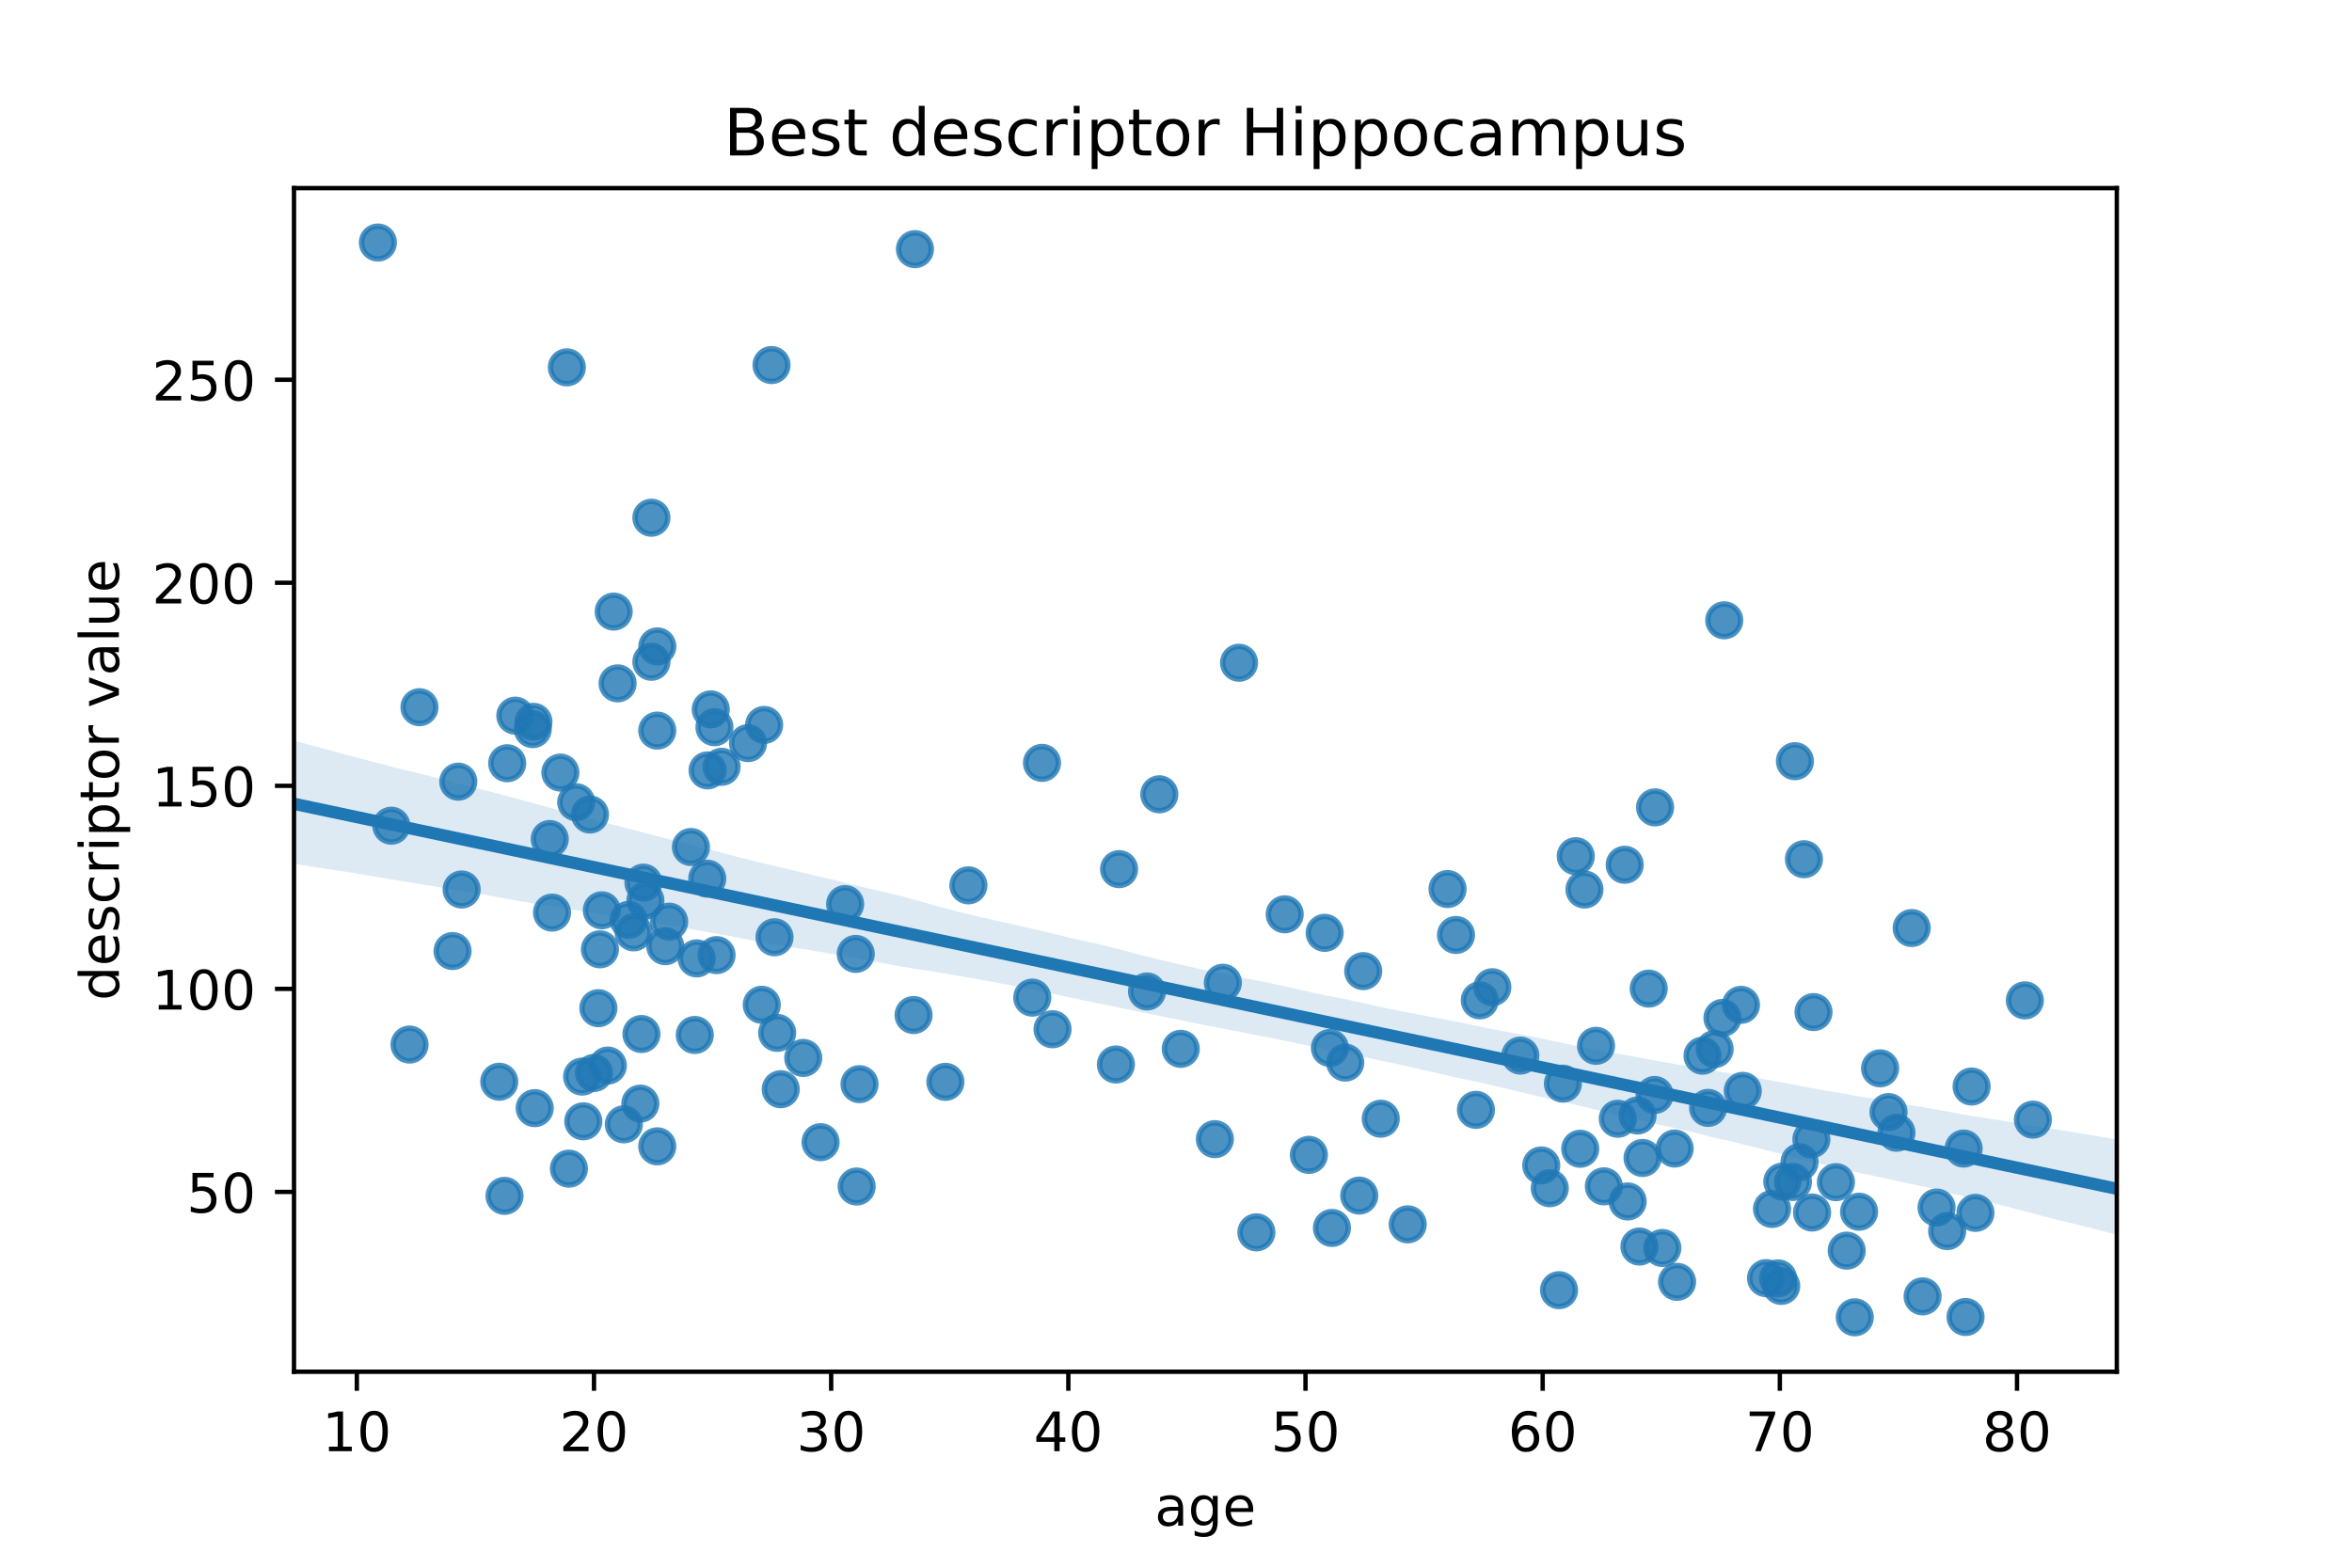 <?xml version="1.0" encoding="utf-8" standalone="no"?>
<!DOCTYPE svg PUBLIC "-//W3C//DTD SVG 1.1//EN"
  "http://www.w3.org/Graphics/SVG/1.1/DTD/svg11.dtd">
<!-- Created with matplotlib (http://matplotlib.org/) -->
<svg height="288pt" version="1.1" viewBox="0 0 432 288" width="432pt" xmlns="http://www.w3.org/2000/svg" xmlns:xlink="http://www.w3.org/1999/xlink">
 <defs>
  <style type="text/css">
*{stroke-linecap:butt;stroke-linejoin:round;}
  </style>
 </defs>
 <g id="figure_1">
  <g id="patch_1">
   <path d="M 0 288 
L 432 288 
L 432 0 
L 0 0 
z
" style="fill:#ffffff;"/>
  </g>
  <g id="axes_1">
   <g id="patch_2">
    <path d="M 54 252 
L 388.8 252 
L 388.8 34.56 
L 54 34.56 
z
" style="fill:#ffffff;"/>
   </g>
   <g id="PathCollection_1">
    <defs>
     <path d="M 0 3 
C 0.796 3 1.559 2.684 2.121 2.121 
C 2.684 1.559 3 0.796 3 0 
C 3 -0.796 2.684 -1.559 2.121 -2.121 
C 1.559 -2.684 0.796 -3 0 -3 
C -0.796 -3 -1.559 -2.684 -2.121 -2.121 
C -2.684 -1.559 -3 -0.796 -3 0 
C -3 0.796 -2.684 1.559 -2.121 2.121 
C -1.559 2.684 -0.796 3 0 3 
z
" id="medb9b5cbdd" style="stroke:#1f77b4;stroke-opacity:0.8;"/>
    </defs>
    <g clip-path="url(#p05c43689e9)">
     <use style="fill:#1f77b4;fill-opacity:0.8;stroke:#1f77b4;stroke-opacity:0.8;" x="97.981" xlink:href="#medb9b5cbdd" y="132.607"/>
     <use style="fill:#1f77b4;fill-opacity:0.8;stroke:#1f77b4;stroke-opacity:0.8;" x="83.122" xlink:href="#medb9b5cbdd" y="174.719"/>
     <use style="fill:#1f77b4;fill-opacity:0.8;stroke:#1f77b4;stroke-opacity:0.8;" x="77.045" xlink:href="#medb9b5cbdd" y="129.921"/>
     <use style="fill:#1f77b4;fill-opacity:0.8;stroke:#1f77b4;stroke-opacity:0.8;" x="93.159" xlink:href="#medb9b5cbdd" y="140.216"/>
     <use style="fill:#1f77b4;fill-opacity:0.8;stroke:#1f77b4;stroke-opacity:0.8;" x="84.172" xlink:href="#medb9b5cbdd" y="143.603"/>
     <use style="fill:#1f77b4;fill-opacity:0.8;stroke:#1f77b4;stroke-opacity:0.8;" x="100.974" xlink:href="#medb9b5cbdd" y="154.137"/>
     <use style="fill:#1f77b4;fill-opacity:0.8;stroke:#1f77b4;stroke-opacity:0.8;" x="71.879" xlink:href="#medb9b5cbdd" y="151.69"/>
     <use style="fill:#1f77b4;fill-opacity:0.8;stroke:#1f77b4;stroke-opacity:0.8;" x="92.666" xlink:href="#medb9b5cbdd" y="219.692"/>
     <use style="fill:#1f77b4;fill-opacity:0.8;stroke:#1f77b4;stroke-opacity:0.8;" x="84.791" xlink:href="#medb9b5cbdd" y="163.409"/>
     <use style="fill:#1f77b4;fill-opacity:0.8;stroke:#1f77b4;stroke-opacity:0.8;" x="94.649" xlink:href="#medb9b5cbdd" y="131.473"/>
     <use style="fill:#1f77b4;fill-opacity:0.8;stroke:#1f77b4;stroke-opacity:0.8;" x="75.22" xlink:href="#medb9b5cbdd" y="191.898"/>
     <use style="fill:#1f77b4;fill-opacity:0.8;stroke:#1f77b4;stroke-opacity:0.8;" x="91.699" xlink:href="#medb9b5cbdd" y="198.726"/>
     <use style="fill:#1f77b4;fill-opacity:0.8;stroke:#1f77b4;stroke-opacity:0.8;" x="69.409" xlink:href="#medb9b5cbdd" y="44.557"/>
     <use style="fill:#1f77b4;fill-opacity:0.8;stroke:#1f77b4;stroke-opacity:0.8;" x="340.672" xlink:href="#medb9b5cbdd" y="242.003"/>
     <use style="fill:#1f77b4;fill-opacity:0.8;stroke:#1f77b4;stroke-opacity:0.8;" x="327.163" xlink:href="#medb9b5cbdd" y="236.235"/>
     <use style="fill:#1f77b4;fill-opacity:0.8;stroke:#1f77b4;stroke-opacity:0.8;" x="298.413" xlink:href="#medb9b5cbdd" y="158.866"/>
     <use style="fill:#1f77b4;fill-opacity:0.8;stroke:#1f77b4;stroke-opacity:0.8;" x="326.588" xlink:href="#medb9b5cbdd" y="234.859"/>
     <use style="fill:#1f77b4;fill-opacity:0.8;stroke:#1f77b4;stroke-opacity:0.8;" x="316.696" xlink:href="#medb9b5cbdd" y="113.957"/>
     <use style="fill:#1f77b4;fill-opacity:0.8;stroke:#1f77b4;stroke-opacity:0.8;" x="286.355" xlink:href="#medb9b5cbdd" y="237.019"/>
     <use style="fill:#1f77b4;fill-opacity:0.8;stroke:#1f77b4;stroke-opacity:0.8;" x="301.693" xlink:href="#medb9b5cbdd" y="212.732"/>
     <use style="fill:#1f77b4;fill-opacity:0.8;stroke:#1f77b4;stroke-opacity:0.8;" x="303.915" xlink:href="#medb9b5cbdd" y="201.161"/>
     <use style="fill:#1f77b4;fill-opacity:0.8;stroke:#1f77b4;stroke-opacity:0.8;" x="313.733" xlink:href="#medb9b5cbdd" y="203.533"/>
     <use style="fill:#1f77b4;fill-opacity:0.8;stroke:#1f77b4;stroke-opacity:0.8;" x="327.364" xlink:href="#medb9b5cbdd" y="217.074"/>
     <use style="fill:#1f77b4;fill-opacity:0.8;stroke:#1f77b4;stroke-opacity:0.8;" x="302.826" xlink:href="#medb9b5cbdd" y="181.619"/>
     <use style="fill:#1f77b4;fill-opacity:0.8;stroke:#1f77b4;stroke-opacity:0.8;" x="351.127" xlink:href="#medb9b5cbdd" y="170.489"/>
     <use style="fill:#1f77b4;fill-opacity:0.8;stroke:#1f77b4;stroke-opacity:0.8;" x="331.337" xlink:href="#medb9b5cbdd" y="157.844"/>
     <use style="fill:#1f77b4;fill-opacity:0.8;stroke:#1f77b4;stroke-opacity:0.8;" x="224.606" xlink:href="#medb9b5cbdd" y="180.545"/>
     <use style="fill:#1f77b4;fill-opacity:0.8;stroke:#1f77b4;stroke-opacity:0.8;" x="122.193" xlink:href="#medb9b5cbdd" y="173.823"/>
     <use style="fill:#1f77b4;fill-opacity:0.8;stroke:#1f77b4;stroke-opacity:0.8;" x="107.133" xlink:href="#medb9b5cbdd" y="205.998"/>
     <use style="fill:#1f77b4;fill-opacity:0.8;stroke:#1f77b4;stroke-opacity:0.8;" x="243.307" xlink:href="#medb9b5cbdd" y="171.377"/>
     <use style="fill:#1f77b4;fill-opacity:0.8;stroke:#1f77b4;stroke-opacity:0.8;" x="265.876" xlink:href="#medb9b5cbdd" y="163.327"/>
     <use style="fill:#1f77b4;fill-opacity:0.8;stroke:#1f77b4;stroke-opacity:0.8;" x="283.088" xlink:href="#medb9b5cbdd" y="214.101"/>
     <use style="fill:#1f77b4;fill-opacity:0.8;stroke:#1f77b4;stroke-opacity:0.8;" x="109.904" xlink:href="#medb9b5cbdd" y="185.212"/>
     <use style="fill:#1f77b4;fill-opacity:0.8;stroke:#1f77b4;stroke-opacity:0.8;" x="104.493" xlink:href="#medb9b5cbdd" y="214.694"/>
     <use style="fill:#1f77b4;fill-opacity:0.8;stroke:#1f77b4;stroke-opacity:0.8;" x="150.717" xlink:href="#medb9b5cbdd" y="209.832"/>
     <use style="fill:#1f77b4;fill-opacity:0.8;stroke:#1f77b4;stroke-opacity:0.8;" x="130.548" xlink:href="#medb9b5cbdd" y="130.324"/>
     <use style="fill:#1f77b4;fill-opacity:0.8;stroke:#1f77b4;stroke-opacity:0.8;" x="127.96" xlink:href="#medb9b5cbdd" y="176.069"/>
     <use style="fill:#1f77b4;fill-opacity:0.8;stroke:#1f77b4;stroke-opacity:0.8;" x="210.679" xlink:href="#medb9b5cbdd" y="182.137"/>
     <use style="fill:#1f77b4;fill-opacity:0.8;stroke:#1f77b4;stroke-opacity:0.8;" x="212.936" xlink:href="#medb9b5cbdd" y="145.923"/>
     <use style="fill:#1f77b4;fill-opacity:0.8;stroke:#1f77b4;stroke-opacity:0.8;" x="189.6" xlink:href="#medb9b5cbdd" y="183.272"/>
     <use style="fill:#1f77b4;fill-opacity:0.8;stroke:#1f77b4;stroke-opacity:0.8;" x="114.582" xlink:href="#medb9b5cbdd" y="206.55"/>
     <use style="fill:#1f77b4;fill-opacity:0.8;stroke:#1f77b4;stroke-opacity:0.8;" x="223.138" xlink:href="#medb9b5cbdd" y="209.274"/>
     <use style="fill:#1f77b4;fill-opacity:0.8;stroke:#1f77b4;stroke-opacity:0.8;" x="167.797" xlink:href="#medb9b5cbdd" y="186.472"/>
     <use style="fill:#1f77b4;fill-opacity:0.8;stroke:#1f77b4;stroke-opacity:0.8;" x="143.403" xlink:href="#medb9b5cbdd" y="200.101"/>
     <use style="fill:#1f77b4;fill-opacity:0.8;stroke:#1f77b4;stroke-opacity:0.8;" x="129.964" xlink:href="#medb9b5cbdd" y="141.529"/>
     <use style="fill:#1f77b4;fill-opacity:0.8;stroke:#1f77b4;stroke-opacity:0.8;" x="157.87" xlink:href="#medb9b5cbdd" y="199.174"/>
     <use style="fill:#1f77b4;fill-opacity:0.8;stroke:#1f77b4;stroke-opacity:0.8;" x="205.548" xlink:href="#medb9b5cbdd" y="159.672"/>
     <use style="fill:#1f77b4;fill-opacity:0.8;stroke:#1f77b4;stroke-opacity:0.8;" x="115.454" xlink:href="#medb9b5cbdd" y="168.997"/>
     <use style="fill:#1f77b4;fill-opacity:0.8;stroke:#1f77b4;stroke-opacity:0.8;" x="113.437" xlink:href="#medb9b5cbdd" y="125.542"/>
     <use style="fill:#1f77b4;fill-opacity:0.8;stroke:#1f77b4;stroke-opacity:0.8;" x="204.96" xlink:href="#medb9b5cbdd" y="195.557"/>
     <use style="fill:#1f77b4;fill-opacity:0.8;stroke:#1f77b4;stroke-opacity:0.8;" x="141.708" xlink:href="#medb9b5cbdd" y="67.063"/>
     <use style="fill:#1f77b4;fill-opacity:0.8;stroke:#1f77b4;stroke-opacity:0.8;" x="177.869" xlink:href="#medb9b5cbdd" y="162.648"/>
     <use style="fill:#1f77b4;fill-opacity:0.8;stroke:#1f77b4;stroke-opacity:0.8;" x="147.532" xlink:href="#medb9b5cbdd" y="194.353"/>
     <use style="fill:#1f77b4;fill-opacity:0.8;stroke:#1f77b4;stroke-opacity:0.8;" x="173.643" xlink:href="#medb9b5cbdd" y="198.745"/>
     <use style="fill:#1f77b4;fill-opacity:0.8;stroke:#1f77b4;stroke-opacity:0.8;" x="142.257" xlink:href="#medb9b5cbdd" y="172.182"/>
     <use style="fill:#1f77b4;fill-opacity:0.8;stroke:#1f77b4;stroke-opacity:0.8;" x="157.177" xlink:href="#medb9b5cbdd" y="175.241"/>
     <use style="fill:#1f77b4;fill-opacity:0.8;stroke:#1f77b4;stroke-opacity:0.8;" x="137.387" xlink:href="#medb9b5cbdd" y="136.516"/>
     <use style="fill:#1f77b4;fill-opacity:0.8;stroke:#1f77b4;stroke-opacity:0.8;" x="129.903" xlink:href="#medb9b5cbdd" y="161.417"/>
     <use style="fill:#1f77b4;fill-opacity:0.8;stroke:#1f77b4;stroke-opacity:0.8;" x="139.918" xlink:href="#medb9b5cbdd" y="184.591"/>
     <use style="fill:#1f77b4;fill-opacity:0.8;stroke:#1f77b4;stroke-opacity:0.8;" x="140.349" xlink:href="#medb9b5cbdd" y="133.181"/>
     <use style="fill:#1f77b4;fill-opacity:0.8;stroke:#1f77b4;stroke-opacity:0.8;" x="131.227" xlink:href="#medb9b5cbdd" y="133.599"/>
     <use style="fill:#1f77b4;fill-opacity:0.8;stroke:#1f77b4;stroke-opacity:0.8;" x="101.392" xlink:href="#medb9b5cbdd" y="167.654"/>
     <use style="fill:#1f77b4;fill-opacity:0.8;stroke:#1f77b4;stroke-opacity:0.8;" x="216.874" xlink:href="#medb9b5cbdd" y="192.682"/>
     <use style="fill:#1f77b4;fill-opacity:0.8;stroke:#1f77b4;stroke-opacity:0.8;" x="157.343" xlink:href="#medb9b5cbdd" y="217.976"/>
     <use style="fill:#1f77b4;fill-opacity:0.8;stroke:#1f77b4;stroke-opacity:0.8;" x="168.05" xlink:href="#medb9b5cbdd" y="45.773"/>
     <use style="fill:#1f77b4;fill-opacity:0.8;stroke:#1f77b4;stroke-opacity:0.8;" x="104.114" xlink:href="#medb9b5cbdd" y="67.489"/>
     <use style="fill:#1f77b4;fill-opacity:0.8;stroke:#1f77b4;stroke-opacity:0.8;" x="193.324" xlink:href="#medb9b5cbdd" y="189.084"/>
     <use style="fill:#1f77b4;fill-opacity:0.8;stroke:#1f77b4;stroke-opacity:0.8;" x="227.577" xlink:href="#medb9b5cbdd" y="121.753"/>
     <use style="fill:#1f77b4;fill-opacity:0.8;stroke:#1f77b4;stroke-opacity:0.8;" x="191.39" xlink:href="#medb9b5cbdd" y="140.149"/>
     <use style="fill:#1f77b4;fill-opacity:0.8;stroke:#1f77b4;stroke-opacity:0.8;" x="332.831" xlink:href="#medb9b5cbdd" y="222.754"/>
     <use style="fill:#1f77b4;fill-opacity:0.8;stroke:#1f77b4;stroke-opacity:0.8;" x="247.08" xlink:href="#medb9b5cbdd" y="195.208"/>
     <use style="fill:#1f77b4;fill-opacity:0.8;stroke:#1f77b4;stroke-opacity:0.8;" x="253.61" xlink:href="#medb9b5cbdd" y="205.519"/>
     <use style="fill:#1f77b4;fill-opacity:0.8;stroke:#1f77b4;stroke-opacity:0.8;" x="271.797" xlink:href="#medb9b5cbdd" y="183.774"/>
     <use style="fill:#1f77b4;fill-opacity:0.8;stroke:#1f77b4;stroke-opacity:0.8;" x="274.101" xlink:href="#medb9b5cbdd" y="181.366"/>
     <use style="fill:#1f77b4;fill-opacity:0.8;stroke:#1f77b4;stroke-opacity:0.8;" x="279.246" xlink:href="#medb9b5cbdd" y="193.922"/>
     <use style="fill:#1f77b4;fill-opacity:0.8;stroke:#1f77b4;stroke-opacity:0.8;" x="235.967" xlink:href="#medb9b5cbdd" y="167.967"/>
     <use style="fill:#1f77b4;fill-opacity:0.8;stroke:#1f77b4;stroke-opacity:0.8;" x="240.406" xlink:href="#medb9b5cbdd" y="212.163"/>
     <use style="fill:#1f77b4;fill-opacity:0.8;stroke:#1f77b4;stroke-opacity:0.8;" x="230.766" xlink:href="#medb9b5cbdd" y="226.393"/>
     <use style="fill:#1f77b4;fill-opacity:0.8;stroke:#1f77b4;stroke-opacity:0.8;" x="258.562" xlink:href="#medb9b5cbdd" y="224.925"/>
     <use style="fill:#1f77b4;fill-opacity:0.8;stroke:#1f77b4;stroke-opacity:0.8;" x="267.427" xlink:href="#medb9b5cbdd" y="171.764"/>
     <use style="fill:#1f77b4;fill-opacity:0.8;stroke:#1f77b4;stroke-opacity:0.8;" x="250.386" xlink:href="#medb9b5cbdd" y="178.404"/>
     <use style="fill:#1f77b4;fill-opacity:0.8;stroke:#1f77b4;stroke-opacity:0.8;" x="271.091" xlink:href="#medb9b5cbdd" y="203.892"/>
     <use style="fill:#1f77b4;fill-opacity:0.8;stroke:#1f77b4;stroke-opacity:0.8;" x="244.274" xlink:href="#medb9b5cbdd" y="192.525"/>
     <use style="fill:#1f77b4;fill-opacity:0.8;stroke:#1f77b4;stroke-opacity:0.8;" x="249.658" xlink:href="#medb9b5cbdd" y="219.639"/>
     <use style="fill:#1f77b4;fill-opacity:0.8;stroke:#1f77b4;stroke-opacity:0.8;" x="244.645" xlink:href="#medb9b5cbdd" y="225.587"/>
     <use style="fill:#1f77b4;fill-opacity:0.8;stroke:#1f77b4;stroke-opacity:0.8;" x="339.191" xlink:href="#medb9b5cbdd" y="229.758"/>
     <use style="fill:#1f77b4;fill-opacity:0.8;stroke:#1f77b4;stroke-opacity:0.8;" x="329.681" xlink:href="#medb9b5cbdd" y="139.836"/>
     <use style="fill:#1f77b4;fill-opacity:0.8;stroke:#1f77b4;stroke-opacity:0.8;" x="132.53" xlink:href="#medb9b5cbdd" y="140.873"/>
     <use style="fill:#1f77b4;fill-opacity:0.8;stroke:#1f77b4;stroke-opacity:0.8;" x="117.61" xlink:href="#medb9b5cbdd" y="202.748"/>
     <use style="fill:#1f77b4;fill-opacity:0.8;stroke:#1f77b4;stroke-opacity:0.8;" x="126.91" xlink:href="#medb9b5cbdd" y="155.606"/>
     <use style="fill:#1f77b4;fill-opacity:0.8;stroke:#1f77b4;stroke-opacity:0.8;" x="142.745" xlink:href="#medb9b5cbdd" y="189.75"/>
     <use style="fill:#1f77b4;fill-opacity:0.8;stroke:#1f77b4;stroke-opacity:0.8;" x="155.23" xlink:href="#medb9b5cbdd" y="166.087"/>
     <use style="fill:#1f77b4;fill-opacity:0.8;stroke:#1f77b4;stroke-opacity:0.8;" x="291.025" xlink:href="#medb9b5cbdd" y="163.409"/>
     <use style="fill:#1f77b4;fill-opacity:0.8;stroke:#1f77b4;stroke-opacity:0.8;" x="353.131" xlink:href="#medb9b5cbdd" y="238.159"/>
     <use style="fill:#1f77b4;fill-opacity:0.8;stroke:#1f77b4;stroke-opacity:0.8;" x="362.836" xlink:href="#medb9b5cbdd" y="222.817"/>
     <use style="fill:#1f77b4;fill-opacity:0.8;stroke:#1f77b4;stroke-opacity:0.8;" x="307.587" xlink:href="#medb9b5cbdd" y="210.997"/>
     <use style="fill:#1f77b4;fill-opacity:0.8;stroke:#1f77b4;stroke-opacity:0.8;" x="287.061" xlink:href="#medb9b5cbdd" y="199.074"/>
     <use style="fill:#1f77b4;fill-opacity:0.8;stroke:#1f77b4;stroke-opacity:0.8;" x="305.322" xlink:href="#medb9b5cbdd" y="229.269"/>
     <use style="fill:#1f77b4;fill-opacity:0.8;stroke:#1f77b4;stroke-opacity:0.8;" x="329.32" xlink:href="#medb9b5cbdd" y="217.14"/>
     <use style="fill:#1f77b4;fill-opacity:0.8;stroke:#1f77b4;stroke-opacity:0.8;" x="341.46" xlink:href="#medb9b5cbdd" y="222.607"/>
     <use style="fill:#1f77b4;fill-opacity:0.8;stroke:#1f77b4;stroke-opacity:0.8;" x="284.652" xlink:href="#medb9b5cbdd" y="218.292"/>
     <use style="fill:#1f77b4;fill-opacity:0.8;stroke:#1f77b4;stroke-opacity:0.8;" x="320.098" xlink:href="#medb9b5cbdd" y="200.403"/>
     <use style="fill:#1f77b4;fill-opacity:0.8;stroke:#1f77b4;stroke-opacity:0.8;" x="357.644" xlink:href="#medb9b5cbdd" y="226.164"/>
     <use style="fill:#1f77b4;fill-opacity:0.8;stroke:#1f77b4;stroke-opacity:0.8;" x="337.209" xlink:href="#medb9b5cbdd" y="217.175"/>
     <use style="fill:#1f77b4;fill-opacity:0.8;stroke:#1f77b4;stroke-opacity:0.8;" x="289.426" xlink:href="#medb9b5cbdd" y="157.292"/>
     <use style="fill:#1f77b4;fill-opacity:0.8;stroke:#1f77b4;stroke-opacity:0.8;" x="319.775" xlink:href="#medb9b5cbdd" y="184.603"/>
     <use style="fill:#1f77b4;fill-opacity:0.8;stroke:#1f77b4;stroke-opacity:0.8;" x="362.13" xlink:href="#medb9b5cbdd" y="199.604"/>
     <use style="fill:#1f77b4;fill-opacity:0.8;stroke:#1f77b4;stroke-opacity:0.8;" x="312.71" xlink:href="#medb9b5cbdd" y="193.94"/>
     <use style="fill:#1f77b4;fill-opacity:0.8;stroke:#1f77b4;stroke-opacity:0.8;" x="303.997" xlink:href="#medb9b5cbdd" y="148.325"/>
     <use style="fill:#1f77b4;fill-opacity:0.8;stroke:#1f77b4;stroke-opacity:0.8;" x="355.696" xlink:href="#medb9b5cbdd" y="221.836"/>
     <use style="fill:#1f77b4;fill-opacity:0.8;stroke:#1f77b4;stroke-opacity:0.8;" x="345.324" xlink:href="#medb9b5cbdd" y="196.265"/>
     <use style="fill:#1f77b4;fill-opacity:0.8;stroke:#1f77b4;stroke-opacity:0.8;" x="294.588" xlink:href="#medb9b5cbdd" y="217.944"/>
     <use style="fill:#1f77b4;fill-opacity:0.8;stroke:#1f77b4;stroke-opacity:0.8;" x="332.704" xlink:href="#medb9b5cbdd" y="209.303"/>
     <use style="fill:#1f77b4;fill-opacity:0.8;stroke:#1f77b4;stroke-opacity:0.8;" x="301.122" xlink:href="#medb9b5cbdd" y="229.001"/>
     <use style="fill:#1f77b4;fill-opacity:0.8;stroke:#1f77b4;stroke-opacity:0.8;" x="325.473" xlink:href="#medb9b5cbdd" y="222.098"/>
     <use style="fill:#1f77b4;fill-opacity:0.8;stroke:#1f77b4;stroke-opacity:0.8;" x="360.671" xlink:href="#medb9b5cbdd" y="211.005"/>
     <use style="fill:#1f77b4;fill-opacity:0.8;stroke:#1f77b4;stroke-opacity:0.8;" x="373.391" xlink:href="#medb9b5cbdd" y="205.69"/>
     <use style="fill:#1f77b4;fill-opacity:0.8;stroke:#1f77b4;stroke-opacity:0.8;" x="361.02" xlink:href="#medb9b5cbdd" y="241.946"/>
     <use style="fill:#1f77b4;fill-opacity:0.8;stroke:#1f77b4;stroke-opacity:0.8;" x="330.526" xlink:href="#medb9b5cbdd" y="213.499"/>
     <use style="fill:#1f77b4;fill-opacity:0.8;stroke:#1f77b4;stroke-opacity:0.8;" x="371.91" xlink:href="#medb9b5cbdd" y="183.781"/>
     <use style="fill:#1f77b4;fill-opacity:0.8;stroke:#1f77b4;stroke-opacity:0.8;" x="316.369" xlink:href="#medb9b5cbdd" y="187.003"/>
     <use style="fill:#1f77b4;fill-opacity:0.8;stroke:#1f77b4;stroke-opacity:0.8;" x="314.931" xlink:href="#medb9b5cbdd" y="192.72"/>
     <use style="fill:#1f77b4;fill-opacity:0.8;stroke:#1f77b4;stroke-opacity:0.8;" x="333.097" xlink:href="#medb9b5cbdd" y="185.927"/>
     <use style="fill:#1f77b4;fill-opacity:0.8;stroke:#1f77b4;stroke-opacity:0.8;" x="300.774" xlink:href="#medb9b5cbdd" y="204.926"/>
     <use style="fill:#1f77b4;fill-opacity:0.8;stroke:#1f77b4;stroke-opacity:0.8;" x="293.15" xlink:href="#medb9b5cbdd" y="192.128"/>
     <use style="fill:#1f77b4;fill-opacity:0.8;stroke:#1f77b4;stroke-opacity:0.8;" x="290.245" xlink:href="#medb9b5cbdd" y="211.041"/>
     <use style="fill:#1f77b4;fill-opacity:0.8;stroke:#1f77b4;stroke-opacity:0.8;" x="298.957" xlink:href="#medb9b5cbdd" y="220.721"/>
     <use style="fill:#1f77b4;fill-opacity:0.8;stroke:#1f77b4;stroke-opacity:0.8;" x="308.035" xlink:href="#medb9b5cbdd" y="235.486"/>
     <use style="fill:#1f77b4;fill-opacity:0.8;stroke:#1f77b4;stroke-opacity:0.8;" x="297.145" xlink:href="#medb9b5cbdd" y="205.525"/>
     <use style="fill:#1f77b4;fill-opacity:0.8;stroke:#1f77b4;stroke-opacity:0.8;" x="346.875" xlink:href="#medb9b5cbdd" y="204.302"/>
     <use style="fill:#1f77b4;fill-opacity:0.8;stroke:#1f77b4;stroke-opacity:0.8;" x="324.371" xlink:href="#medb9b5cbdd" y="234.806"/>
     <use style="fill:#1f77b4;fill-opacity:0.8;stroke:#1f77b4;stroke-opacity:0.8;" x="348.33" xlink:href="#medb9b5cbdd" y="208.097"/>
     <use style="fill:#1f77b4;fill-opacity:0.8;stroke:#1f77b4;stroke-opacity:0.8;" x="127.616" xlink:href="#medb9b5cbdd" y="190.134"/>
     <use style="fill:#1f77b4;fill-opacity:0.8;stroke:#1f77b4;stroke-opacity:0.8;" x="102.93" xlink:href="#medb9b5cbdd" y="141.932"/>
     <use style="fill:#1f77b4;fill-opacity:0.8;stroke:#1f77b4;stroke-opacity:0.8;" x="111.642" xlink:href="#medb9b5cbdd" y="195.753"/>
     <use style="fill:#1f77b4;fill-opacity:0.8;stroke:#1f77b4;stroke-opacity:0.8;" x="120.72" xlink:href="#medb9b5cbdd" y="210.592"/>
     <use style="fill:#1f77b4;fill-opacity:0.8;stroke:#1f77b4;stroke-opacity:0.8;" x="120.72" xlink:href="#medb9b5cbdd" y="134.218"/>
     <use style="fill:#1f77b4;fill-opacity:0.8;stroke:#1f77b4;stroke-opacity:0.8;" x="106.924" xlink:href="#medb9b5cbdd" y="197.78"/>
     <use style="fill:#1f77b4;fill-opacity:0.8;stroke:#1f77b4;stroke-opacity:0.8;" x="118.176" xlink:href="#medb9b5cbdd" y="162.149"/>
     <use style="fill:#1f77b4;fill-opacity:0.8;stroke:#1f77b4;stroke-opacity:0.8;" x="109.102" xlink:href="#medb9b5cbdd" y="197.107"/>
     <use style="fill:#1f77b4;fill-opacity:0.8;stroke:#1f77b4;stroke-opacity:0.8;" x="118.542" xlink:href="#medb9b5cbdd" y="165.453"/>
     <use style="fill:#1f77b4;fill-opacity:0.8;stroke:#1f77b4;stroke-opacity:0.8;" x="97.85" xlink:href="#medb9b5cbdd" y="133.95"/>
     <use style="fill:#1f77b4;fill-opacity:0.8;stroke:#1f77b4;stroke-opacity:0.8;" x="98.212" xlink:href="#medb9b5cbdd" y="203.577"/>
     <use style="fill:#1f77b4;fill-opacity:0.8;stroke:#1f77b4;stroke-opacity:0.8;" x="110.191" xlink:href="#medb9b5cbdd" y="174.398"/>
     <use style="fill:#1f77b4;fill-opacity:0.8;stroke:#1f77b4;stroke-opacity:0.8;" x="105.835" xlink:href="#medb9b5cbdd" y="147.378"/>
     <use style="fill:#1f77b4;fill-opacity:0.8;stroke:#1f77b4;stroke-opacity:0.8;" x="108.362" xlink:href="#medb9b5cbdd" y="149.631"/>
     <use style="fill:#1f77b4;fill-opacity:0.8;stroke:#1f77b4;stroke-opacity:0.8;" x="116.377" xlink:href="#medb9b5cbdd" y="171.287"/>
     <use style="fill:#1f77b4;fill-opacity:0.8;stroke:#1f77b4;stroke-opacity:0.8;" x="131.611" xlink:href="#medb9b5cbdd" y="175.465"/>
     <use style="fill:#1f77b4;fill-opacity:0.8;stroke:#1f77b4;stroke-opacity:0.8;" x="120.733" xlink:href="#medb9b5cbdd" y="118.754"/>
     <use style="fill:#1f77b4;fill-opacity:0.8;stroke:#1f77b4;stroke-opacity:0.8;" x="119.644" xlink:href="#medb9b5cbdd" y="95.113"/>
     <use style="fill:#1f77b4;fill-opacity:0.8;stroke:#1f77b4;stroke-opacity:0.8;" x="117.815" xlink:href="#medb9b5cbdd" y="189.961"/>
     <use style="fill:#1f77b4;fill-opacity:0.8;stroke:#1f77b4;stroke-opacity:0.8;" x="119.644" xlink:href="#medb9b5cbdd" y="121.574"/>
     <use style="fill:#1f77b4;fill-opacity:0.8;stroke:#1f77b4;stroke-opacity:0.8;" x="122.911" xlink:href="#medb9b5cbdd" y="169.318"/>
     <use style="fill:#1f77b4;fill-opacity:0.8;stroke:#1f77b4;stroke-opacity:0.8;" x="112.718" xlink:href="#medb9b5cbdd" y="112.353"/>
     <use style="fill:#1f77b4;fill-opacity:0.8;stroke:#1f77b4;stroke-opacity:0.8;" x="110.54" xlink:href="#medb9b5cbdd" y="167.236"/>
    </g>
   </g>
   <g id="PolyCollection_1">
    <path clip-path="url(#p05c43689e9)" d="M 54 136.078 
L 54 158.666 
L 57.382 159.212 
L 60.764 159.739 
L 64.145 160.248 
L 67.527 160.818 
L 70.909 161.397 
L 74.291 161.947 
L 77.673 162.494 
L 81.055 163.065 
L 84.436 163.616 
L 87.818 164.191 
L 91.2 164.767 
L 94.582 165.382 
L 97.964 165.981 
L 101.345 166.518 
L 104.727 167.056 
L 108.109 167.596 
L 111.491 168.135 
L 114.873 168.674 
L 118.255 169.211 
L 121.636 169.758 
L 125.018 170.358 
L 128.4 170.961 
L 131.782 171.565 
L 135.164 172.168 
L 138.545 172.842 
L 141.927 173.433 
L 145.309 173.974 
L 148.691 174.548 
L 152.073 175.109 
L 155.455 175.668 
L 158.836 176.305 
L 162.218 176.955 
L 165.6 177.574 
L 168.982 178.123 
L 172.364 178.638 
L 175.745 179.235 
L 179.127 179.799 
L 182.509 180.407 
L 185.891 181.078 
L 189.273 181.77 
L 192.655 182.426 
L 196.036 183.136 
L 199.418 183.852 
L 202.8 184.547 
L 206.182 185.241 
L 209.564 185.935 
L 212.945 186.63 
L 216.327 187.324 
L 219.709 188.018 
L 223.091 188.669 
L 226.473 189.323 
L 229.855 189.975 
L 233.236 190.645 
L 236.618 191.319 
L 240 192.04 
L 243.382 192.737 
L 246.764 193.374 
L 250.145 194.084 
L 253.527 194.832 
L 256.909 195.531 
L 260.291 196.306 
L 263.673 197.074 
L 267.055 197.868 
L 270.436 198.56 
L 273.818 199.327 
L 277.2 200.11 
L 280.582 200.941 
L 283.964 201.724 
L 287.345 202.474 
L 290.727 203.278 
L 294.109 204.123 
L 297.491 204.924 
L 300.873 205.705 
L 304.255 206.523 
L 307.636 207.263 
L 311.018 208.015 
L 314.4 208.89 
L 317.782 209.64 
L 321.164 210.485 
L 324.545 211.341 
L 327.927 212.198 
L 331.309 213.052 
L 334.691 213.865 
L 338.073 214.677 
L 341.455 215.444 
L 344.836 216.172 
L 348.218 216.899 
L 351.6 217.626 
L 354.982 218.357 
L 358.364 219.232 
L 361.745 220.053 
L 365.127 220.809 
L 368.509 221.633 
L 371.891 222.529 
L 375.273 223.421 
L 378.655 224.271 
L 382.036 225.087 
L 385.418 225.954 
L 388.8 226.835 
L 388.8 209.332 
L 388.8 209.332 
L 385.418 208.754 
L 382.036 208.175 
L 378.655 207.621 
L 375.273 207.143 
L 371.891 206.533 
L 368.509 205.987 
L 365.127 205.465 
L 361.745 204.93 
L 358.364 204.319 
L 354.982 203.709 
L 351.6 203.137 
L 348.218 202.577 
L 344.836 201.932 
L 341.455 201.426 
L 338.073 200.798 
L 334.691 200.254 
L 331.309 199.63 
L 327.927 198.976 
L 324.545 198.353 
L 321.164 197.778 
L 317.782 197.203 
L 314.4 196.629 
L 311.018 196.053 
L 307.636 195.478 
L 304.255 194.862 
L 300.873 194.238 
L 297.491 193.655 
L 294.109 193.076 
L 290.727 192.373 
L 287.345 191.67 
L 283.964 190.969 
L 280.582 190.267 
L 277.2 189.645 
L 273.818 189.032 
L 270.436 188.286 
L 267.055 187.615 
L 263.673 186.968 
L 260.291 186.325 
L 256.909 185.67 
L 253.527 184.991 
L 250.145 184.223 
L 246.764 183.491 
L 243.382 182.835 
L 240 182.121 
L 236.618 181.337 
L 233.236 180.6 
L 229.855 179.944 
L 226.473 179.265 
L 223.091 178.583 
L 219.709 177.866 
L 216.327 177.076 
L 212.945 176.286 
L 209.564 175.457 
L 206.182 174.548 
L 202.8 173.674 
L 199.418 172.925 
L 196.036 172.177 
L 192.655 171.321 
L 189.273 170.542 
L 185.891 169.78 
L 182.509 169.022 
L 179.127 168.259 
L 175.745 167.423 
L 172.364 166.519 
L 168.982 165.578 
L 165.6 164.637 
L 162.218 163.836 
L 158.836 163.048 
L 155.455 162.219 
L 152.073 161.393 
L 148.691 160.612 
L 145.309 159.81 
L 141.927 159.008 
L 138.545 158.207 
L 135.164 157.342 
L 131.782 156.447 
L 128.4 155.589 
L 125.018 154.713 
L 121.636 153.84 
L 118.255 152.967 
L 114.873 152.093 
L 111.491 151.21 
L 108.109 150.311 
L 104.727 149.396 
L 101.345 148.476 
L 97.964 147.557 
L 94.582 146.638 
L 91.2 145.725 
L 87.818 144.892 
L 84.436 144.025 
L 81.055 143.129 
L 77.673 142.256 
L 74.291 141.452 
L 70.909 140.58 
L 67.527 139.694 
L 64.145 138.805 
L 60.764 137.896 
L 57.382 136.987 
L 54 136.078 
z
" style="fill:#1f77b4;fill-opacity:0.15;"/>
   </g>
   <g id="matplotlib.axis_1">
    <g id="xtick_1">
     <g id="line2d_1">
      <defs>
       <path d="M 0 0 
L 0 3.5 
" id="m72550a6e20" style="stroke:#000000;stroke-width:0.8;"/>
      </defs>
      <g>
       <use style="stroke:#000000;stroke-width:0.8;" x="65.541" xlink:href="#m72550a6e20" y="252"/>
      </g>
     </g>
     <g id="text_1">
      <!-- 10 -->
      <defs>
       <path d="M 12.406 8.297 
L 28.516 8.297 
L 28.516 63.922 
L 10.984 60.406 
L 10.984 69.391 
L 28.422 72.906 
L 38.281 72.906 
L 38.281 8.297 
L 54.391 8.297 
L 54.391 0 
L 12.406 0 
z
" id="DejaVuSans-31"/>
       <path d="M 31.781 66.406 
Q 24.172 66.406 20.328 58.906 
Q 16.5 51.422 16.5 36.375 
Q 16.5 21.391 20.328 13.891 
Q 24.172 6.391 31.781 6.391 
Q 39.453 6.391 43.281 13.891 
Q 47.125 21.391 47.125 36.375 
Q 47.125 51.422 43.281 58.906 
Q 39.453 66.406 31.781 66.406 
z
M 31.781 74.219 
Q 44.047 74.219 50.516 64.516 
Q 56.984 54.828 56.984 36.375 
Q 56.984 17.969 50.516 8.266 
Q 44.047 -1.422 31.781 -1.422 
Q 19.531 -1.422 13.062 8.266 
Q 6.594 17.969 6.594 36.375 
Q 6.594 54.828 13.062 64.516 
Q 19.531 74.219 31.781 74.219 
z
" id="DejaVuSans-30"/>
      </defs>
      <g transform="translate(59.178 266.598)scale(0.1 -0.1)">
       <use xlink:href="#DejaVuSans-31"/>
       <use x="63.623" xlink:href="#DejaVuSans-30"/>
      </g>
     </g>
    </g>
    <g id="xtick_2">
     <g id="line2d_2">
      <g>
       <use style="stroke:#000000;stroke-width:0.8;" x="109.102" xlink:href="#m72550a6e20" y="252"/>
      </g>
     </g>
     <g id="text_2">
      <!-- 20 -->
      <defs>
       <path d="M 19.188 8.297 
L 53.609 8.297 
L 53.609 0 
L 7.328 0 
L 7.328 8.297 
Q 12.938 14.109 22.625 23.891 
Q 32.328 33.688 34.812 36.531 
Q 39.547 41.844 41.422 45.531 
Q 43.312 49.219 43.312 52.781 
Q 43.312 58.594 39.234 62.25 
Q 35.156 65.922 28.609 65.922 
Q 23.969 65.922 18.812 64.312 
Q 13.672 62.703 7.812 59.422 
L 7.812 69.391 
Q 13.766 71.781 18.938 73 
Q 24.125 74.219 28.422 74.219 
Q 39.75 74.219 46.484 68.547 
Q 53.219 62.891 53.219 53.422 
Q 53.219 48.922 51.531 44.891 
Q 49.859 40.875 45.406 35.406 
Q 44.188 33.984 37.641 27.219 
Q 31.109 20.453 19.188 8.297 
z
" id="DejaVuSans-32"/>
      </defs>
      <g transform="translate(102.74 266.598)scale(0.1 -0.1)">
       <use xlink:href="#DejaVuSans-32"/>
       <use x="63.623" xlink:href="#DejaVuSans-30"/>
      </g>
     </g>
    </g>
    <g id="xtick_3">
     <g id="line2d_3">
      <g>
       <use style="stroke:#000000;stroke-width:0.8;" x="152.664" xlink:href="#m72550a6e20" y="252"/>
      </g>
     </g>
     <g id="text_3">
      <!-- 30 -->
      <defs>
       <path d="M 40.578 39.312 
Q 47.656 37.797 51.625 33 
Q 55.609 28.219 55.609 21.188 
Q 55.609 10.406 48.188 4.484 
Q 40.766 -1.422 27.094 -1.422 
Q 22.516 -1.422 17.656 -0.516 
Q 12.797 0.391 7.625 2.203 
L 7.625 11.719 
Q 11.719 9.328 16.594 8.109 
Q 21.484 6.891 26.812 6.891 
Q 36.078 6.891 40.938 10.547 
Q 45.797 14.203 45.797 21.188 
Q 45.797 27.641 41.281 31.266 
Q 36.766 34.906 28.719 34.906 
L 20.219 34.906 
L 20.219 43.016 
L 29.109 43.016 
Q 36.375 43.016 40.234 45.922 
Q 44.094 48.828 44.094 54.297 
Q 44.094 59.906 40.109 62.906 
Q 36.141 65.922 28.719 65.922 
Q 24.656 65.922 20.016 65.031 
Q 15.375 64.156 9.812 62.312 
L 9.812 71.094 
Q 15.438 72.656 20.344 73.438 
Q 25.25 74.219 29.594 74.219 
Q 40.828 74.219 47.359 69.109 
Q 53.906 64.016 53.906 55.328 
Q 53.906 49.266 50.438 45.094 
Q 46.969 40.922 40.578 39.312 
z
" id="DejaVuSans-33"/>
      </defs>
      <g transform="translate(146.302 266.598)scale(0.1 -0.1)">
       <use xlink:href="#DejaVuSans-33"/>
       <use x="63.623" xlink:href="#DejaVuSans-30"/>
      </g>
     </g>
    </g>
    <g id="xtick_4">
     <g id="line2d_4">
      <g>
       <use style="stroke:#000000;stroke-width:0.8;" x="196.226" xlink:href="#m72550a6e20" y="252"/>
      </g>
     </g>
     <g id="text_4">
      <!-- 40 -->
      <defs>
       <path d="M 37.797 64.312 
L 12.891 25.391 
L 37.797 25.391 
z
M 35.203 72.906 
L 47.609 72.906 
L 47.609 25.391 
L 58.016 25.391 
L 58.016 17.188 
L 47.609 17.188 
L 47.609 0 
L 37.797 0 
L 37.797 17.188 
L 4.891 17.188 
L 4.891 26.703 
z
" id="DejaVuSans-34"/>
      </defs>
      <g transform="translate(189.863 266.598)scale(0.1 -0.1)">
       <use xlink:href="#DejaVuSans-34"/>
       <use x="63.623" xlink:href="#DejaVuSans-30"/>
      </g>
     </g>
    </g>
    <g id="xtick_5">
     <g id="line2d_5">
      <g>
       <use style="stroke:#000000;stroke-width:0.8;" x="239.787" xlink:href="#m72550a6e20" y="252"/>
      </g>
     </g>
     <g id="text_5">
      <!-- 50 -->
      <defs>
       <path d="M 10.797 72.906 
L 49.516 72.906 
L 49.516 64.594 
L 19.828 64.594 
L 19.828 46.734 
Q 21.969 47.469 24.109 47.828 
Q 26.266 48.188 28.422 48.188 
Q 40.625 48.188 47.75 41.5 
Q 54.891 34.812 54.891 23.391 
Q 54.891 11.625 47.562 5.094 
Q 40.234 -1.422 26.906 -1.422 
Q 22.312 -1.422 17.547 -0.641 
Q 12.797 0.141 7.719 1.703 
L 7.719 11.625 
Q 12.109 9.234 16.797 8.062 
Q 21.484 6.891 26.703 6.891 
Q 35.156 6.891 40.078 11.328 
Q 45.016 15.766 45.016 23.391 
Q 45.016 31 40.078 35.438 
Q 35.156 39.891 26.703 39.891 
Q 22.75 39.891 18.812 39.016 
Q 14.891 38.141 10.797 36.281 
z
" id="DejaVuSans-35"/>
      </defs>
      <g transform="translate(233.425 266.598)scale(0.1 -0.1)">
       <use xlink:href="#DejaVuSans-35"/>
       <use x="63.623" xlink:href="#DejaVuSans-30"/>
      </g>
     </g>
    </g>
    <g id="xtick_6">
     <g id="line2d_6">
      <g>
       <use style="stroke:#000000;stroke-width:0.8;" x="283.349" xlink:href="#m72550a6e20" y="252"/>
      </g>
     </g>
     <g id="text_6">
      <!-- 60 -->
      <defs>
       <path d="M 33.016 40.375 
Q 26.375 40.375 22.484 35.828 
Q 18.609 31.297 18.609 23.391 
Q 18.609 15.531 22.484 10.953 
Q 26.375 6.391 33.016 6.391 
Q 39.656 6.391 43.531 10.953 
Q 47.406 15.531 47.406 23.391 
Q 47.406 31.297 43.531 35.828 
Q 39.656 40.375 33.016 40.375 
z
M 52.594 71.297 
L 52.594 62.312 
Q 48.875 64.062 45.094 64.984 
Q 41.312 65.922 37.594 65.922 
Q 27.828 65.922 22.672 59.328 
Q 17.531 52.734 16.797 39.406 
Q 19.672 43.656 24.016 45.922 
Q 28.375 48.188 33.594 48.188 
Q 44.578 48.188 50.953 41.516 
Q 57.328 34.859 57.328 23.391 
Q 57.328 12.156 50.688 5.359 
Q 44.047 -1.422 33.016 -1.422 
Q 20.359 -1.422 13.672 8.266 
Q 6.984 17.969 6.984 36.375 
Q 6.984 53.656 15.188 63.938 
Q 23.391 74.219 37.203 74.219 
Q 40.922 74.219 44.703 73.484 
Q 48.484 72.75 52.594 71.297 
z
" id="DejaVuSans-36"/>
      </defs>
      <g transform="translate(276.987 266.598)scale(0.1 -0.1)">
       <use xlink:href="#DejaVuSans-36"/>
       <use x="63.623" xlink:href="#DejaVuSans-30"/>
      </g>
     </g>
    </g>
    <g id="xtick_7">
     <g id="line2d_7">
      <g>
       <use style="stroke:#000000;stroke-width:0.8;" x="326.911" xlink:href="#m72550a6e20" y="252"/>
      </g>
     </g>
     <g id="text_7">
      <!-- 70 -->
      <defs>
       <path d="M 8.203 72.906 
L 55.078 72.906 
L 55.078 68.703 
L 28.609 0 
L 18.312 0 
L 43.219 64.594 
L 8.203 64.594 
z
" id="DejaVuSans-37"/>
      </defs>
      <g transform="translate(320.548 266.598)scale(0.1 -0.1)">
       <use xlink:href="#DejaVuSans-37"/>
       <use x="63.623" xlink:href="#DejaVuSans-30"/>
      </g>
     </g>
    </g>
    <g id="xtick_8">
     <g id="line2d_8">
      <g>
       <use style="stroke:#000000;stroke-width:0.8;" x="370.472" xlink:href="#m72550a6e20" y="252"/>
      </g>
     </g>
     <g id="text_8">
      <!-- 80 -->
      <defs>
       <path d="M 31.781 34.625 
Q 24.75 34.625 20.719 30.859 
Q 16.703 27.094 16.703 20.516 
Q 16.703 13.922 20.719 10.156 
Q 24.75 6.391 31.781 6.391 
Q 38.812 6.391 42.859 10.172 
Q 46.922 13.969 46.922 20.516 
Q 46.922 27.094 42.891 30.859 
Q 38.875 34.625 31.781 34.625 
z
M 21.922 38.812 
Q 15.578 40.375 12.031 44.719 
Q 8.5 49.078 8.5 55.328 
Q 8.5 64.062 14.719 69.141 
Q 20.953 74.219 31.781 74.219 
Q 42.672 74.219 48.875 69.141 
Q 55.078 64.062 55.078 55.328 
Q 55.078 49.078 51.531 44.719 
Q 48 40.375 41.703 38.812 
Q 48.828 37.156 52.797 32.312 
Q 56.781 27.484 56.781 20.516 
Q 56.781 9.906 50.312 4.234 
Q 43.844 -1.422 31.781 -1.422 
Q 19.734 -1.422 13.25 4.234 
Q 6.781 9.906 6.781 20.516 
Q 6.781 27.484 10.781 32.312 
Q 14.797 37.156 21.922 38.812 
z
M 18.312 54.391 
Q 18.312 48.734 21.844 45.562 
Q 25.391 42.391 31.781 42.391 
Q 38.141 42.391 41.719 45.562 
Q 45.312 48.734 45.312 54.391 
Q 45.312 60.062 41.719 63.234 
Q 38.141 66.406 31.781 66.406 
Q 25.391 66.406 21.844 63.234 
Q 18.312 60.062 18.312 54.391 
z
" id="DejaVuSans-38"/>
      </defs>
      <g transform="translate(364.11 266.598)scale(0.1 -0.1)">
       <use xlink:href="#DejaVuSans-38"/>
       <use x="63.623" xlink:href="#DejaVuSans-30"/>
      </g>
     </g>
    </g>
    <g id="text_9">
     <!-- age -->
     <defs>
      <path d="M 34.281 27.484 
Q 23.391 27.484 19.188 25 
Q 14.984 22.516 14.984 16.5 
Q 14.984 11.719 18.141 8.906 
Q 21.297 6.109 26.703 6.109 
Q 34.188 6.109 38.703 11.406 
Q 43.219 16.703 43.219 25.484 
L 43.219 27.484 
z
M 52.203 31.203 
L 52.203 0 
L 43.219 0 
L 43.219 8.297 
Q 40.141 3.328 35.547 0.953 
Q 30.953 -1.422 24.312 -1.422 
Q 15.922 -1.422 10.953 3.297 
Q 6 8.016 6 15.922 
Q 6 25.141 12.172 29.828 
Q 18.359 34.516 30.609 34.516 
L 43.219 34.516 
L 43.219 35.406 
Q 43.219 41.609 39.141 45 
Q 35.062 48.391 27.688 48.391 
Q 23 48.391 18.547 47.266 
Q 14.109 46.141 10.016 43.891 
L 10.016 52.203 
Q 14.938 54.109 19.578 55.047 
Q 24.219 56 28.609 56 
Q 40.484 56 46.344 49.844 
Q 52.203 43.703 52.203 31.203 
z
" id="DejaVuSans-61"/>
      <path d="M 45.406 27.984 
Q 45.406 37.75 41.375 43.109 
Q 37.359 48.484 30.078 48.484 
Q 22.859 48.484 18.828 43.109 
Q 14.797 37.75 14.797 27.984 
Q 14.797 18.266 18.828 12.891 
Q 22.859 7.516 30.078 7.516 
Q 37.359 7.516 41.375 12.891 
Q 45.406 18.266 45.406 27.984 
z
M 54.391 6.781 
Q 54.391 -7.172 48.188 -13.984 
Q 42 -20.797 29.203 -20.797 
Q 24.469 -20.797 20.266 -20.094 
Q 16.062 -19.391 12.109 -17.922 
L 12.109 -9.188 
Q 16.062 -11.328 19.922 -12.344 
Q 23.781 -13.375 27.781 -13.375 
Q 36.625 -13.375 41.016 -8.766 
Q 45.406 -4.156 45.406 5.172 
L 45.406 9.625 
Q 42.625 4.781 38.281 2.391 
Q 33.938 0 27.875 0 
Q 17.828 0 11.672 7.656 
Q 5.516 15.328 5.516 27.984 
Q 5.516 40.672 11.672 48.328 
Q 17.828 56 27.875 56 
Q 33.938 56 38.281 53.609 
Q 42.625 51.219 45.406 46.391 
L 45.406 54.688 
L 54.391 54.688 
z
" id="DejaVuSans-67"/>
      <path d="M 56.203 29.594 
L 56.203 25.203 
L 14.891 25.203 
Q 15.484 15.922 20.484 11.062 
Q 25.484 6.203 34.422 6.203 
Q 39.594 6.203 44.453 7.469 
Q 49.312 8.734 54.109 11.281 
L 54.109 2.781 
Q 49.266 0.734 44.188 -0.344 
Q 39.109 -1.422 33.891 -1.422 
Q 20.797 -1.422 13.156 6.188 
Q 5.516 13.812 5.516 26.812 
Q 5.516 40.234 12.766 48.109 
Q 20.016 56 32.328 56 
Q 43.359 56 49.781 48.891 
Q 56.203 41.797 56.203 29.594 
z
M 47.219 32.234 
Q 47.125 39.594 43.094 43.984 
Q 39.062 48.391 32.422 48.391 
Q 24.906 48.391 20.391 44.141 
Q 15.875 39.891 15.188 32.172 
z
" id="DejaVuSans-65"/>
     </defs>
     <g transform="translate(212.085 280.277)scale(0.1 -0.1)">
      <use xlink:href="#DejaVuSans-61"/>
      <use x="61.279" xlink:href="#DejaVuSans-67"/>
      <use x="124.756" xlink:href="#DejaVuSans-65"/>
     </g>
    </g>
   </g>
   <g id="matplotlib.axis_2">
    <g id="ytick_1">
     <g id="line2d_9">
      <defs>
       <path d="M 0 0 
L -3.5 0 
" id="m65282ef09c" style="stroke:#000000;stroke-width:0.8;"/>
      </defs>
      <g>
       <use style="stroke:#000000;stroke-width:0.8;" x="54" xlink:href="#m65282ef09c" y="218.964"/>
      </g>
     </g>
     <g id="text_10">
      <!-- 50 -->
      <g transform="translate(34.275 222.763)scale(0.1 -0.1)">
       <use xlink:href="#DejaVuSans-35"/>
       <use x="63.623" xlink:href="#DejaVuSans-30"/>
      </g>
     </g>
    </g>
    <g id="ytick_2">
     <g id="line2d_10">
      <g>
       <use style="stroke:#000000;stroke-width:0.8;" x="54" xlink:href="#m65282ef09c" y="181.664"/>
      </g>
     </g>
     <g id="text_11">
      <!-- 100 -->
      <g transform="translate(27.913 185.463)scale(0.1 -0.1)">
       <use xlink:href="#DejaVuSans-31"/>
       <use x="63.623" xlink:href="#DejaVuSans-30"/>
       <use x="127.246" xlink:href="#DejaVuSans-30"/>
      </g>
     </g>
    </g>
    <g id="ytick_3">
     <g id="line2d_11">
      <g>
       <use style="stroke:#000000;stroke-width:0.8;" x="54" xlink:href="#m65282ef09c" y="144.364"/>
      </g>
     </g>
     <g id="text_12">
      <!-- 150 -->
      <g transform="translate(27.913 148.163)scale(0.1 -0.1)">
       <use xlink:href="#DejaVuSans-31"/>
       <use x="63.623" xlink:href="#DejaVuSans-35"/>
       <use x="127.246" xlink:href="#DejaVuSans-30"/>
      </g>
     </g>
    </g>
    <g id="ytick_4">
     <g id="line2d_12">
      <g>
       <use style="stroke:#000000;stroke-width:0.8;" x="54" xlink:href="#m65282ef09c" y="107.064"/>
      </g>
     </g>
     <g id="text_13">
      <!-- 200 -->
      <g transform="translate(27.913 110.863)scale(0.1 -0.1)">
       <use xlink:href="#DejaVuSans-32"/>
       <use x="63.623" xlink:href="#DejaVuSans-30"/>
       <use x="127.246" xlink:href="#DejaVuSans-30"/>
      </g>
     </g>
    </g>
    <g id="ytick_5">
     <g id="line2d_13">
      <g>
       <use style="stroke:#000000;stroke-width:0.8;" x="54" xlink:href="#m65282ef09c" y="69.764"/>
      </g>
     </g>
     <g id="text_14">
      <!-- 250 -->
      <g transform="translate(27.913 73.563)scale(0.1 -0.1)">
       <use xlink:href="#DejaVuSans-32"/>
       <use x="63.623" xlink:href="#DejaVuSans-35"/>
       <use x="127.246" xlink:href="#DejaVuSans-30"/>
      </g>
     </g>
    </g>
    <g id="text_15">
     <!-- descriptor value -->
     <defs>
      <path d="M 45.406 46.391 
L 45.406 75.984 
L 54.391 75.984 
L 54.391 0 
L 45.406 0 
L 45.406 8.203 
Q 42.578 3.328 38.25 0.953 
Q 33.938 -1.422 27.875 -1.422 
Q 17.969 -1.422 11.734 6.484 
Q 5.516 14.406 5.516 27.297 
Q 5.516 40.188 11.734 48.094 
Q 17.969 56 27.875 56 
Q 33.938 56 38.25 53.625 
Q 42.578 51.266 45.406 46.391 
z
M 14.797 27.297 
Q 14.797 17.391 18.875 11.75 
Q 22.953 6.109 30.078 6.109 
Q 37.203 6.109 41.297 11.75 
Q 45.406 17.391 45.406 27.297 
Q 45.406 37.203 41.297 42.844 
Q 37.203 48.484 30.078 48.484 
Q 22.953 48.484 18.875 42.844 
Q 14.797 37.203 14.797 27.297 
z
" id="DejaVuSans-64"/>
      <path d="M 44.281 53.078 
L 44.281 44.578 
Q 40.484 46.531 36.375 47.5 
Q 32.281 48.484 27.875 48.484 
Q 21.188 48.484 17.844 46.438 
Q 14.5 44.391 14.5 40.281 
Q 14.5 37.156 16.891 35.375 
Q 19.281 33.594 26.516 31.984 
L 29.594 31.297 
Q 39.156 29.25 43.188 25.516 
Q 47.219 21.781 47.219 15.094 
Q 47.219 7.469 41.188 3.016 
Q 35.156 -1.422 24.609 -1.422 
Q 20.219 -1.422 15.453 -0.562 
Q 10.688 0.297 5.422 2 
L 5.422 11.281 
Q 10.406 8.688 15.234 7.391 
Q 20.062 6.109 24.812 6.109 
Q 31.156 6.109 34.562 8.281 
Q 37.984 10.453 37.984 14.406 
Q 37.984 18.062 35.516 20.016 
Q 33.062 21.969 24.703 23.781 
L 21.578 24.516 
Q 13.234 26.266 9.516 29.906 
Q 5.812 33.547 5.812 39.891 
Q 5.812 47.609 11.281 51.797 
Q 16.75 56 26.812 56 
Q 31.781 56 36.172 55.266 
Q 40.578 54.547 44.281 53.078 
z
" id="DejaVuSans-73"/>
      <path d="M 48.781 52.594 
L 48.781 44.188 
Q 44.969 46.297 41.141 47.344 
Q 37.312 48.391 33.406 48.391 
Q 24.656 48.391 19.812 42.844 
Q 14.984 37.312 14.984 27.297 
Q 14.984 17.281 19.812 11.734 
Q 24.656 6.203 33.406 6.203 
Q 37.312 6.203 41.141 7.25 
Q 44.969 8.297 48.781 10.406 
L 48.781 2.094 
Q 45.016 0.344 40.984 -0.531 
Q 36.969 -1.422 32.422 -1.422 
Q 20.062 -1.422 12.781 6.344 
Q 5.516 14.109 5.516 27.297 
Q 5.516 40.672 12.859 48.328 
Q 20.219 56 33.016 56 
Q 37.156 56 41.109 55.141 
Q 45.062 54.297 48.781 52.594 
z
" id="DejaVuSans-63"/>
      <path d="M 41.109 46.297 
Q 39.594 47.172 37.812 47.578 
Q 36.031 48 33.891 48 
Q 26.266 48 22.188 43.047 
Q 18.109 38.094 18.109 28.812 
L 18.109 0 
L 9.078 0 
L 9.078 54.688 
L 18.109 54.688 
L 18.109 46.188 
Q 20.953 51.172 25.484 53.578 
Q 30.031 56 36.531 56 
Q 37.453 56 38.578 55.875 
Q 39.703 55.766 41.062 55.516 
z
" id="DejaVuSans-72"/>
      <path d="M 9.422 54.688 
L 18.406 54.688 
L 18.406 0 
L 9.422 0 
z
M 9.422 75.984 
L 18.406 75.984 
L 18.406 64.594 
L 9.422 64.594 
z
" id="DejaVuSans-69"/>
      <path d="M 18.109 8.203 
L 18.109 -20.797 
L 9.078 -20.797 
L 9.078 54.688 
L 18.109 54.688 
L 18.109 46.391 
Q 20.953 51.266 25.266 53.625 
Q 29.594 56 35.594 56 
Q 45.562 56 51.781 48.094 
Q 58.016 40.188 58.016 27.297 
Q 58.016 14.406 51.781 6.484 
Q 45.562 -1.422 35.594 -1.422 
Q 29.594 -1.422 25.266 0.953 
Q 20.953 3.328 18.109 8.203 
z
M 48.688 27.297 
Q 48.688 37.203 44.609 42.844 
Q 40.531 48.484 33.406 48.484 
Q 26.266 48.484 22.188 42.844 
Q 18.109 37.203 18.109 27.297 
Q 18.109 17.391 22.188 11.75 
Q 26.266 6.109 33.406 6.109 
Q 40.531 6.109 44.609 11.75 
Q 48.688 17.391 48.688 27.297 
z
" id="DejaVuSans-70"/>
      <path d="M 18.312 70.219 
L 18.312 54.688 
L 36.812 54.688 
L 36.812 47.703 
L 18.312 47.703 
L 18.312 18.016 
Q 18.312 11.328 20.141 9.422 
Q 21.969 7.516 27.594 7.516 
L 36.812 7.516 
L 36.812 0 
L 27.594 0 
Q 17.188 0 13.234 3.875 
Q 9.281 7.766 9.281 18.016 
L 9.281 47.703 
L 2.688 47.703 
L 2.688 54.688 
L 9.281 54.688 
L 9.281 70.219 
z
" id="DejaVuSans-74"/>
      <path d="M 30.609 48.391 
Q 23.391 48.391 19.188 42.75 
Q 14.984 37.109 14.984 27.297 
Q 14.984 17.484 19.156 11.844 
Q 23.344 6.203 30.609 6.203 
Q 37.797 6.203 41.984 11.859 
Q 46.188 17.531 46.188 27.297 
Q 46.188 37.016 41.984 42.703 
Q 37.797 48.391 30.609 48.391 
z
M 30.609 56 
Q 42.328 56 49.016 48.375 
Q 55.719 40.766 55.719 27.297 
Q 55.719 13.875 49.016 6.219 
Q 42.328 -1.422 30.609 -1.422 
Q 18.844 -1.422 12.172 6.219 
Q 5.516 13.875 5.516 27.297 
Q 5.516 40.766 12.172 48.375 
Q 18.844 56 30.609 56 
z
" id="DejaVuSans-6f"/>
      <path id="DejaVuSans-20"/>
      <path d="M 2.984 54.688 
L 12.5 54.688 
L 29.594 8.797 
L 46.688 54.688 
L 56.203 54.688 
L 35.688 0 
L 23.484 0 
z
" id="DejaVuSans-76"/>
      <path d="M 9.422 75.984 
L 18.406 75.984 
L 18.406 0 
L 9.422 0 
z
" id="DejaVuSans-6c"/>
      <path d="M 8.5 21.578 
L 8.5 54.688 
L 17.484 54.688 
L 17.484 21.922 
Q 17.484 14.156 20.5 10.266 
Q 23.531 6.391 29.594 6.391 
Q 36.859 6.391 41.078 11.031 
Q 45.312 15.672 45.312 23.688 
L 45.312 54.688 
L 54.297 54.688 
L 54.297 0 
L 45.312 0 
L 45.312 8.406 
Q 42.047 3.422 37.719 1 
Q 33.406 -1.422 27.688 -1.422 
Q 18.266 -1.422 13.375 4.438 
Q 8.5 10.297 8.5 21.578 
z
M 31.109 56 
z
" id="DejaVuSans-75"/>
     </defs>
     <g transform="translate(21.833 183.825)rotate(-90)scale(0.1 -0.1)">
      <use xlink:href="#DejaVuSans-64"/>
      <use x="63.477" xlink:href="#DejaVuSans-65"/>
      <use x="125" xlink:href="#DejaVuSans-73"/>
      <use x="177.1" xlink:href="#DejaVuSans-63"/>
      <use x="232.08" xlink:href="#DejaVuSans-72"/>
      <use x="273.193" xlink:href="#DejaVuSans-69"/>
      <use x="300.977" xlink:href="#DejaVuSans-70"/>
      <use x="364.453" xlink:href="#DejaVuSans-74"/>
      <use x="403.662" xlink:href="#DejaVuSans-6f"/>
      <use x="464.844" xlink:href="#DejaVuSans-72"/>
      <use x="505.957" xlink:href="#DejaVuSans-20"/>
      <use x="537.744" xlink:href="#DejaVuSans-76"/>
      <use x="596.924" xlink:href="#DejaVuSans-61"/>
      <use x="658.203" xlink:href="#DejaVuSans-6c"/>
      <use x="685.986" xlink:href="#DejaVuSans-75"/>
      <use x="749.365" xlink:href="#DejaVuSans-65"/>
     </g>
    </g>
   </g>
   <g id="line2d_14">
    <path clip-path="url(#p05c43689e9)" d="M 54 147.668 
L 57.382 148.383 
L 60.764 149.097 
L 64.145 149.812 
L 67.527 150.526 
L 70.909 151.24 
L 74.291 151.955 
L 77.673 152.669 
L 81.055 153.383 
L 84.436 154.098 
L 87.818 154.812 
L 91.2 155.527 
L 94.582 156.241 
L 97.964 156.955 
L 101.345 157.67 
L 104.727 158.384 
L 108.109 159.099 
L 111.491 159.813 
L 114.873 160.527 
L 118.255 161.242 
L 121.636 161.956 
L 125.018 162.671 
L 128.4 163.385 
L 131.782 164.099 
L 135.164 164.814 
L 138.545 165.528 
L 141.927 166.243 
L 145.309 166.957 
L 148.691 167.671 
L 152.073 168.386 
L 155.455 169.1 
L 158.836 169.814 
L 162.218 170.529 
L 165.6 171.243 
L 168.982 171.958 
L 172.364 172.672 
L 175.745 173.386 
L 179.127 174.101 
L 182.509 174.815 
L 185.891 175.53 
L 189.273 176.244 
L 192.655 176.958 
L 196.036 177.673 
L 199.418 178.387 
L 202.8 179.102 
L 206.182 179.816 
L 209.564 180.53 
L 212.945 181.245 
L 216.327 181.959 
L 219.709 182.674 
L 223.091 183.388 
L 226.473 184.102 
L 229.855 184.817 
L 233.236 185.531 
L 236.618 186.245 
L 240 186.96 
L 243.382 187.674 
L 246.764 188.389 
L 250.145 189.103 
L 253.527 189.817 
L 256.909 190.532 
L 260.291 191.246 
L 263.673 191.961 
L 267.055 192.675 
L 270.436 193.389 
L 273.818 194.104 
L 277.2 194.818 
L 280.582 195.533 
L 283.964 196.247 
L 287.345 196.961 
L 290.727 197.676 
L 294.109 198.39 
L 297.491 199.105 
L 300.873 199.819 
L 304.255 200.533 
L 307.636 201.248 
L 311.018 201.962 
L 314.4 202.676 
L 317.782 203.391 
L 321.164 204.105 
L 324.545 204.82 
L 327.927 205.534 
L 331.309 206.248 
L 334.691 206.963 
L 338.073 207.677 
L 341.455 208.392 
L 344.836 209.106 
L 348.218 209.82 
L 351.6 210.535 
L 354.982 211.249 
L 358.364 211.964 
L 361.745 212.678 
L 365.127 213.392 
L 368.509 214.107 
L 371.891 214.821 
L 375.273 215.536 
L 378.655 216.25 
L 382.036 216.964 
L 385.418 217.679 
L 388.8 218.393 
" style="fill:none;stroke:#1f77b4;stroke-linecap:square;stroke-width:2.25;"/>
   </g>
   <g id="patch_3">
    <path d="M 54 252 
L 54 34.56 
" style="fill:none;stroke:#000000;stroke-linecap:square;stroke-linejoin:miter;stroke-width:0.8;"/>
   </g>
   <g id="patch_4">
    <path d="M 388.8 252 
L 388.8 34.56 
" style="fill:none;stroke:#000000;stroke-linecap:square;stroke-linejoin:miter;stroke-width:0.8;"/>
   </g>
   <g id="patch_5">
    <path d="M 54 252 
L 388.8 252 
" style="fill:none;stroke:#000000;stroke-linecap:square;stroke-linejoin:miter;stroke-width:0.8;"/>
   </g>
   <g id="patch_6">
    <path d="M 54 34.56 
L 388.8 34.56 
" style="fill:none;stroke:#000000;stroke-linecap:square;stroke-linejoin:miter;stroke-width:0.8;"/>
   </g>
   <g id="text_16">
    <!-- Best descriptor Hippocampus -->
    <defs>
     <path d="M 19.672 34.812 
L 19.672 8.109 
L 35.5 8.109 
Q 43.453 8.109 47.281 11.406 
Q 51.125 14.703 51.125 21.484 
Q 51.125 28.328 47.281 31.562 
Q 43.453 34.812 35.5 34.812 
z
M 19.672 64.797 
L 19.672 42.828 
L 34.281 42.828 
Q 41.5 42.828 45.031 45.531 
Q 48.578 48.25 48.578 53.812 
Q 48.578 59.328 45.031 62.062 
Q 41.5 64.797 34.281 64.797 
z
M 9.812 72.906 
L 35.016 72.906 
Q 46.297 72.906 52.391 68.219 
Q 58.5 63.531 58.5 54.891 
Q 58.5 48.188 55.375 44.234 
Q 52.25 40.281 46.188 39.312 
Q 53.469 37.75 57.5 32.781 
Q 61.531 27.828 61.531 20.406 
Q 61.531 10.641 54.891 5.312 
Q 48.25 0 35.984 0 
L 9.812 0 
z
" id="DejaVuSans-42"/>
     <path d="M 9.812 72.906 
L 19.672 72.906 
L 19.672 43.016 
L 55.516 43.016 
L 55.516 72.906 
L 65.375 72.906 
L 65.375 0 
L 55.516 0 
L 55.516 34.719 
L 19.672 34.719 
L 19.672 0 
L 9.812 0 
z
" id="DejaVuSans-48"/>
     <path d="M 52 44.188 
Q 55.375 50.25 60.062 53.125 
Q 64.75 56 71.094 56 
Q 79.641 56 84.281 50.016 
Q 88.922 44.047 88.922 33.016 
L 88.922 0 
L 79.891 0 
L 79.891 32.719 
Q 79.891 40.578 77.094 44.375 
Q 74.312 48.188 68.609 48.188 
Q 61.625 48.188 57.562 43.547 
Q 53.516 38.922 53.516 30.906 
L 53.516 0 
L 44.484 0 
L 44.484 32.719 
Q 44.484 40.625 41.703 44.406 
Q 38.922 48.188 33.109 48.188 
Q 26.219 48.188 22.156 43.531 
Q 18.109 38.875 18.109 30.906 
L 18.109 0 
L 9.078 0 
L 9.078 54.688 
L 18.109 54.688 
L 18.109 46.188 
Q 21.188 51.219 25.484 53.609 
Q 29.781 56 35.688 56 
Q 41.656 56 45.828 52.969 
Q 50 49.953 52 44.188 
z
" id="DejaVuSans-6d"/>
    </defs>
    <g transform="translate(132.916 28.56)scale(0.12 -0.12)">
     <use xlink:href="#DejaVuSans-42"/>
     <use x="68.604" xlink:href="#DejaVuSans-65"/>
     <use x="130.127" xlink:href="#DejaVuSans-73"/>
     <use x="182.227" xlink:href="#DejaVuSans-74"/>
     <use x="221.436" xlink:href="#DejaVuSans-20"/>
     <use x="253.223" xlink:href="#DejaVuSans-64"/>
     <use x="316.699" xlink:href="#DejaVuSans-65"/>
     <use x="378.223" xlink:href="#DejaVuSans-73"/>
     <use x="430.322" xlink:href="#DejaVuSans-63"/>
     <use x="485.303" xlink:href="#DejaVuSans-72"/>
     <use x="526.416" xlink:href="#DejaVuSans-69"/>
     <use x="554.199" xlink:href="#DejaVuSans-70"/>
     <use x="617.676" xlink:href="#DejaVuSans-74"/>
     <use x="656.885" xlink:href="#DejaVuSans-6f"/>
     <use x="718.066" xlink:href="#DejaVuSans-72"/>
     <use x="759.18" xlink:href="#DejaVuSans-20"/>
     <use x="790.967" xlink:href="#DejaVuSans-48"/>
     <use x="866.162" xlink:href="#DejaVuSans-69"/>
     <use x="893.945" xlink:href="#DejaVuSans-70"/>
     <use x="957.422" xlink:href="#DejaVuSans-70"/>
     <use x="1020.898" xlink:href="#DejaVuSans-6f"/>
     <use x="1082.08" xlink:href="#DejaVuSans-63"/>
     <use x="1137.061" xlink:href="#DejaVuSans-61"/>
     <use x="1198.34" xlink:href="#DejaVuSans-6d"/>
     <use x="1295.752" xlink:href="#DejaVuSans-70"/>
     <use x="1359.229" xlink:href="#DejaVuSans-75"/>
     <use x="1422.607" xlink:href="#DejaVuSans-73"/>
    </g>
   </g>
  </g>
 </g>
 <defs>
  <clipPath id="p05c43689e9">
   <rect height="217.44" width="334.8" x="54" y="34.56"/>
  </clipPath>
 </defs>
</svg>
